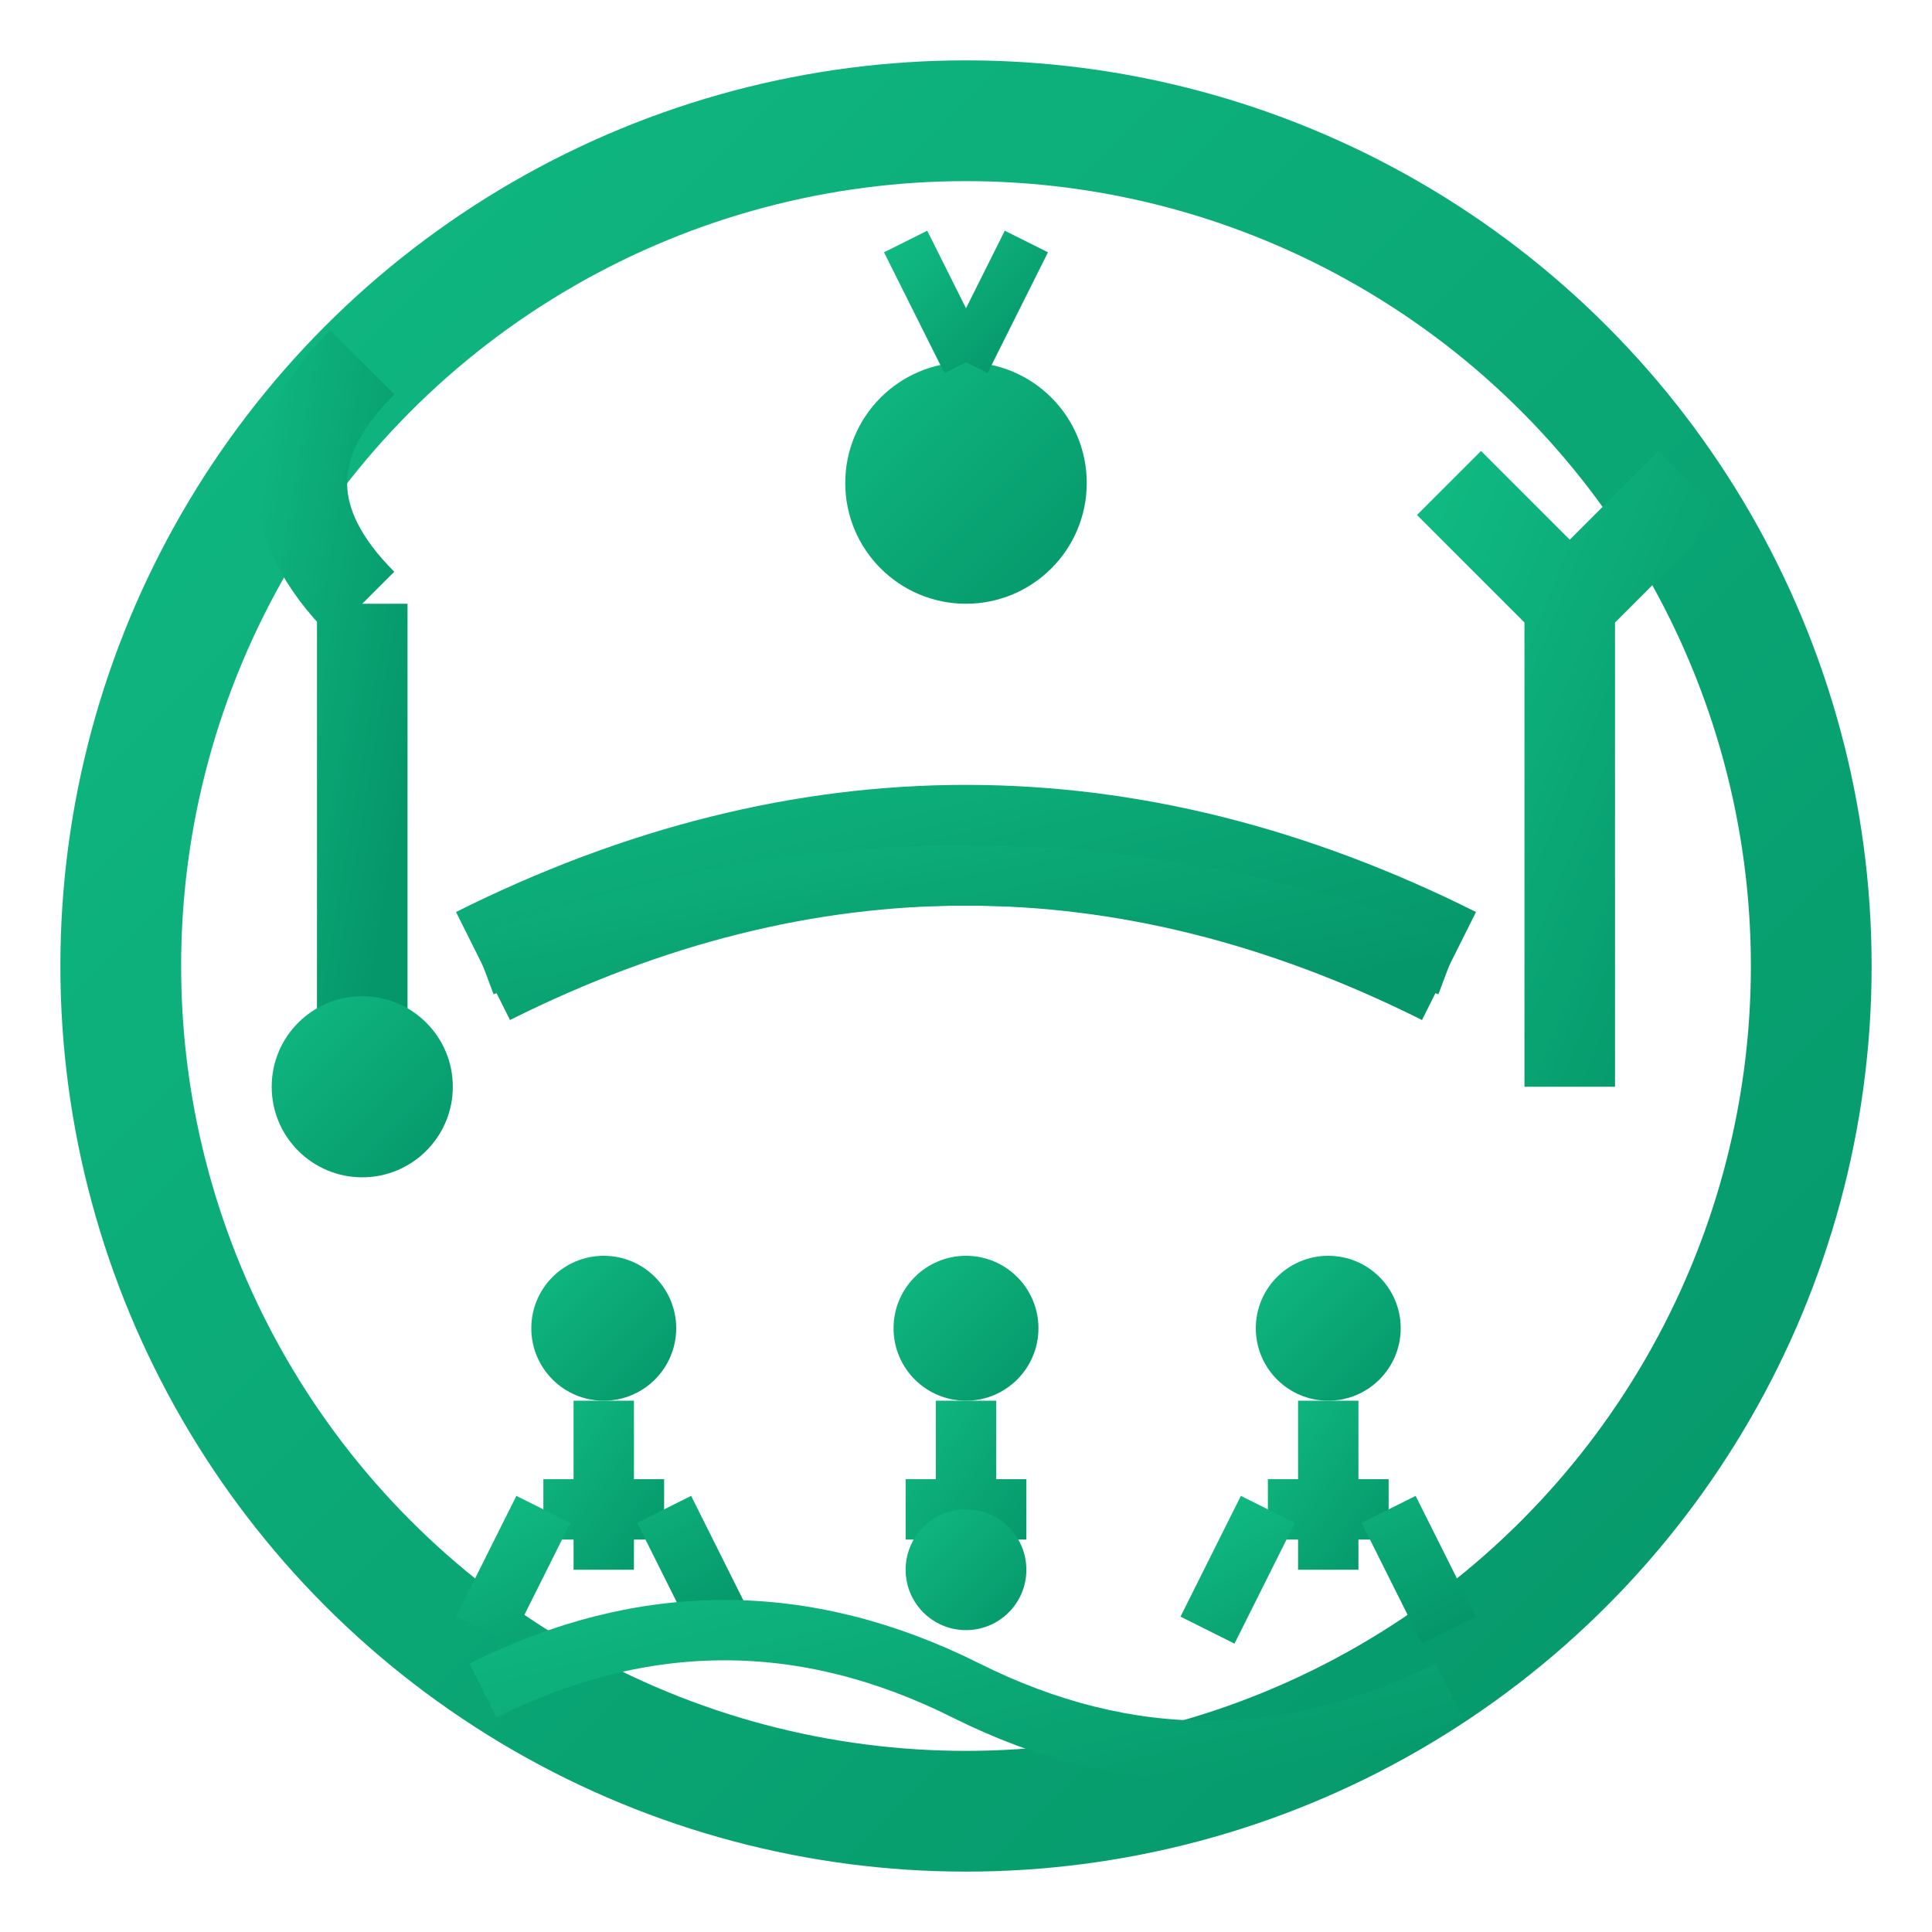 <svg xmlns="http://www.w3.org/2000/svg" viewBox="0 0 32 32" width="32" height="32">
  <defs>
    <linearGradient id="emerald" x1="0%" y1="0%" x2="100%" y2="100%">
      <stop offset="0%" style="stop-color:#10b981;stop-opacity:1" />
      <stop offset="100%" style="stop-color:#059669;stop-opacity:1" />
    </linearGradient>
  </defs>
  
  <!-- Circular ring -->
  <circle cx="16" cy="16" r="14" fill="none" stroke="url(#emerald)" stroke-width="2"/>
  
  <!-- Apple at top -->
  <circle cx="16" cy="8" r="2" fill="url(#emerald)"/>
  <path d="M16 6 L15 4 M16 6 L17 4" stroke="url(#emerald)" stroke-width="0.8" fill="none"/>
  
  <!-- Bridge (arched) -->
  <path d="M8 16 Q16 12 24 16" stroke="url(#emerald)" stroke-width="2" fill="none"/>
  <path d="M8 16 Q16 13 24 16" stroke="url(#emerald)" stroke-width="1" fill="none"/>
  
  <!-- Spoon (left side) -->
  <path d="M6 10 L6 18 M6 10 Q4 8 6 6" stroke="url(#emerald)" stroke-width="1.5" fill="none"/>
  <circle cx="6" cy="18" r="1.5" fill="url(#emerald)"/>
  
  <!-- Fork (right side) -->
  <path d="M26 10 L26 18 M26 10 L24 8 M26 10 L28 8" stroke="url(#emerald)" stroke-width="1.5" fill="none"/>
  <path d="M25 18 L27 18" stroke="url(#emerald)" stroke-width="1.5"/>
  
  <!-- Three people figures at bottom -->
  <!-- Left person -->
  <circle cx="10" cy="22" r="1.2" fill="url(#emerald)"/>
  <path d="M10 23.2 L10 26 M9 25 L11 25" stroke="url(#emerald)" stroke-width="1" fill="none"/>
  <path d="M9 25 L8 27 M11 25 L12 27" stroke="url(#emerald)" stroke-width="1" fill="none"/>
  
  <!-- Center person with globe -->
  <circle cx="16" cy="22" r="1.2" fill="url(#emerald)"/>
  <path d="M16 23.2 L16 26 M15 25 L17 25" stroke="url(#emerald)" stroke-width="1" fill="none"/>
  <circle cx="16" cy="26" r="1" fill="url(#emerald)"/>
  
  <!-- Right person -->
  <circle cx="22" cy="22" r="1.2" fill="url(#emerald)"/>
  <path d="M22 23.2 L22 26 M21 25 L23 25" stroke="url(#emerald)" stroke-width="1" fill="none"/>
  <path d="M21 25 L20 27 M23 25 L24 27" stroke="url(#emerald)" stroke-width="1" fill="none"/>
  
  <!-- Wavy lines at bottom -->
  <path d="M8 28 Q12 26 16 28 Q20 30 24 28" stroke="url(#emerald)" stroke-width="1" fill="none"/>
</svg>
